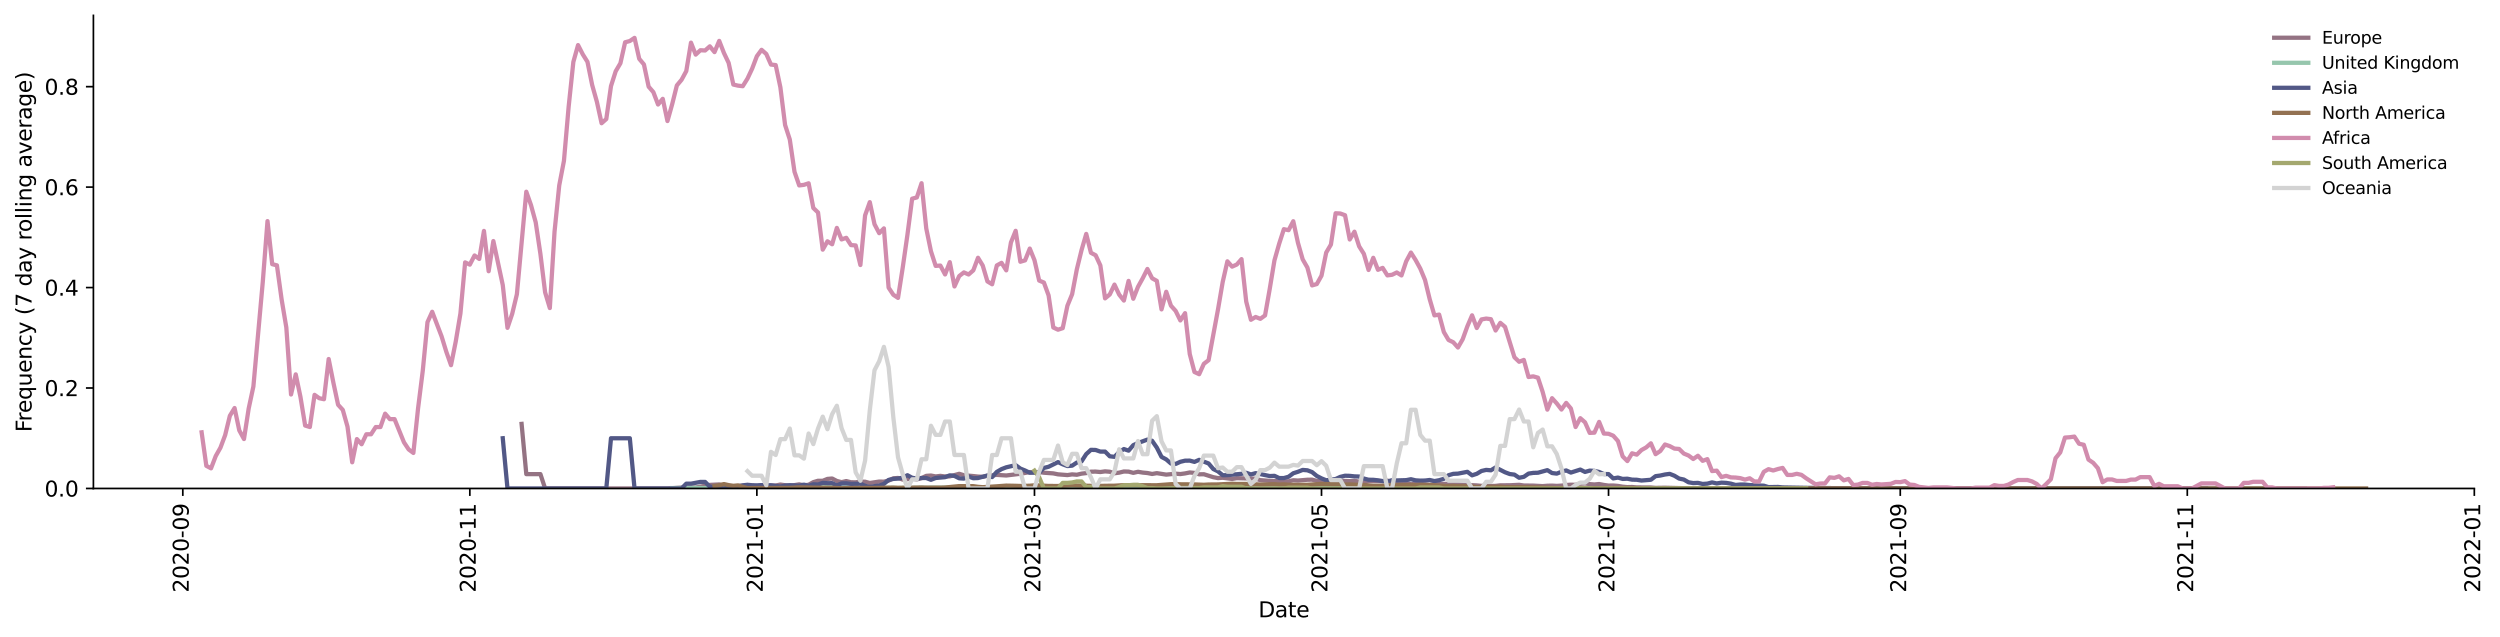 <?xml version="1.0" encoding="utf-8" standalone="no"?>
<!DOCTYPE svg PUBLIC "-//W3C//DTD SVG 1.1//EN"
  "http://www.w3.org/Graphics/SVG/1.1/DTD/svg11.dtd">
<svg height="298.621pt" version="1.1" viewBox="0 0 1171.82 298.621" width="1171.82pt" xmlns="http://www.w3.org/2000/svg" xmlns:xlink="http://www.w3.org/1999/xlink">
 <defs>
  <style type="text/css">*{stroke-linecap:butt;stroke-linejoin:round;}</style>
 </defs>
 <g id="figure_1">
  <g id="patch_1">
   <path d="M 0 298.621 
L 1171.82 298.621 
L 1171.82 0 
L 0 0 
z
" style="fill:#ffffff;"/>
  </g>
  <g id="axes_1">
   <g id="patch_2">
    <path d="M 43.781 228.96 
L 1159.781 228.96 
L 1159.781 7.2 
L 43.781 7.2 
z
" style="fill:#ffffff;"/>
   </g>
   <g id="matplotlib.axis_1">
    <g id="xtick_1">
     <g id="line2d_1">
      <defs>
       <path d="M 0 0 
L 0 3.5 
" id="mee9e01f42a" style="stroke:#000000;stroke-width:0.8;"/>
      </defs>
      <g>
       <use style="stroke:#000000;stroke-width:0.8;" x="85.686" xlink:href="#mee9e01f42a" y="228.96"/>
      </g>
     </g>
     <g id="text_1">
      <!-- 2020-09 -->
      <g transform="translate(88.446 277.743)rotate(-90)scale(0.1 -0.1)">
       <defs>
        <path d="M 1228 531 
L 3431 531 
L 3431 0 
L 469 0 
L 469 531 
Q 828 903 1448 1529 
Q 2069 2156 2228 2338 
Q 2531 2678 2651 2914 
Q 2772 3150 2772 3378 
Q 2772 3750 2511 3984 
Q 2250 4219 1831 4219 
Q 1534 4219 1204 4116 
Q 875 4013 500 3803 
L 500 4441 
Q 881 4594 1212 4672 
Q 1544 4750 1819 4750 
Q 2544 4750 2975 4387 
Q 3406 4025 3406 3419 
Q 3406 3131 3298 2873 
Q 3191 2616 2906 2266 
Q 2828 2175 2409 1742 
Q 1991 1309 1228 531 
z
" id="DejaVuSans-32" transform="scale(0.016)"/>
        <path d="M 2034 4250 
Q 1547 4250 1301 3770 
Q 1056 3291 1056 2328 
Q 1056 1369 1301 889 
Q 1547 409 2034 409 
Q 2525 409 2770 889 
Q 3016 1369 3016 2328 
Q 3016 3291 2770 3770 
Q 2525 4250 2034 4250 
z
M 2034 4750 
Q 2819 4750 3233 4129 
Q 3647 3509 3647 2328 
Q 3647 1150 3233 529 
Q 2819 -91 2034 -91 
Q 1250 -91 836 529 
Q 422 1150 422 2328 
Q 422 3509 836 4129 
Q 1250 4750 2034 4750 
z
" id="DejaVuSans-30" transform="scale(0.016)"/>
        <path d="M 313 2009 
L 1997 2009 
L 1997 1497 
L 313 1497 
L 313 2009 
z
" id="DejaVuSans-2d" transform="scale(0.016)"/>
        <path d="M 703 97 
L 703 672 
Q 941 559 1184 500 
Q 1428 441 1663 441 
Q 2288 441 2617 861 
Q 2947 1281 2994 2138 
Q 2813 1869 2534 1725 
Q 2256 1581 1919 1581 
Q 1219 1581 811 2004 
Q 403 2428 403 3163 
Q 403 3881 828 4315 
Q 1253 4750 1959 4750 
Q 2769 4750 3195 4129 
Q 3622 3509 3622 2328 
Q 3622 1225 3098 567 
Q 2575 -91 1691 -91 
Q 1453 -91 1209 -44 
Q 966 3 703 97 
z
M 1959 2075 
Q 2384 2075 2632 2365 
Q 2881 2656 2881 3163 
Q 2881 3666 2632 3958 
Q 2384 4250 1959 4250 
Q 1534 4250 1286 3958 
Q 1038 3666 1038 3163 
Q 1038 2656 1286 2365 
Q 1534 2075 1959 2075 
z
" id="DejaVuSans-39" transform="scale(0.016)"/>
       </defs>
       <use xlink:href="#DejaVuSans-32"/>
       <use x="63.623" xlink:href="#DejaVuSans-30"/>
       <use x="127.246" xlink:href="#DejaVuSans-32"/>
       <use x="190.869" xlink:href="#DejaVuSans-30"/>
       <use x="254.492" xlink:href="#DejaVuSans-2d"/>
       <use x="290.576" xlink:href="#DejaVuSans-30"/>
       <use x="354.199" xlink:href="#DejaVuSans-39"/>
      </g>
     </g>
    </g>
    <g id="xtick_2">
     <g id="line2d_2">
      <g>
       <use style="stroke:#000000;stroke-width:0.8;" x="220.224" xlink:href="#mee9e01f42a" y="228.96"/>
      </g>
     </g>
     <g id="text_2">
      <!-- 2020-11 -->
      <g transform="translate(222.983 277.743)rotate(-90)scale(0.1 -0.1)">
       <defs>
        <path d="M 794 531 
L 1825 531 
L 1825 4091 
L 703 3866 
L 703 4441 
L 1819 4666 
L 2450 4666 
L 2450 531 
L 3481 531 
L 3481 0 
L 794 0 
L 794 531 
z
" id="DejaVuSans-31" transform="scale(0.016)"/>
       </defs>
       <use xlink:href="#DejaVuSans-32"/>
       <use x="63.623" xlink:href="#DejaVuSans-30"/>
       <use x="127.246" xlink:href="#DejaVuSans-32"/>
       <use x="190.869" xlink:href="#DejaVuSans-30"/>
       <use x="254.492" xlink:href="#DejaVuSans-2d"/>
       <use x="290.576" xlink:href="#DejaVuSans-31"/>
       <use x="354.199" xlink:href="#DejaVuSans-31"/>
      </g>
     </g>
    </g>
    <g id="xtick_3">
     <g id="line2d_3">
      <g>
       <use style="stroke:#000000;stroke-width:0.8;" x="354.761" xlink:href="#mee9e01f42a" y="228.96"/>
      </g>
     </g>
     <g id="text_3">
      <!-- 2021-01 -->
      <g transform="translate(357.521 277.743)rotate(-90)scale(0.1 -0.1)">
       <use xlink:href="#DejaVuSans-32"/>
       <use x="63.623" xlink:href="#DejaVuSans-30"/>
       <use x="127.246" xlink:href="#DejaVuSans-32"/>
       <use x="190.869" xlink:href="#DejaVuSans-31"/>
       <use x="254.492" xlink:href="#DejaVuSans-2d"/>
       <use x="290.576" xlink:href="#DejaVuSans-30"/>
       <use x="354.199" xlink:href="#DejaVuSans-31"/>
      </g>
     </g>
    </g>
    <g id="xtick_4">
     <g id="line2d_4">
      <g>
       <use style="stroke:#000000;stroke-width:0.8;" x="484.888" xlink:href="#mee9e01f42a" y="228.96"/>
      </g>
     </g>
     <g id="text_4">
      <!-- 2021-03 -->
      <g transform="translate(487.647 277.743)rotate(-90)scale(0.1 -0.1)">
       <defs>
        <path d="M 2597 2516 
Q 3050 2419 3304 2112 
Q 3559 1806 3559 1356 
Q 3559 666 3084 287 
Q 2609 -91 1734 -91 
Q 1441 -91 1130 -33 
Q 819 25 488 141 
L 488 750 
Q 750 597 1062 519 
Q 1375 441 1716 441 
Q 2309 441 2620 675 
Q 2931 909 2931 1356 
Q 2931 1769 2642 2001 
Q 2353 2234 1838 2234 
L 1294 2234 
L 1294 2753 
L 1863 2753 
Q 2328 2753 2575 2939 
Q 2822 3125 2822 3475 
Q 2822 3834 2567 4026 
Q 2313 4219 1838 4219 
Q 1578 4219 1281 4162 
Q 984 4106 628 3988 
L 628 4550 
Q 988 4650 1302 4700 
Q 1616 4750 1894 4750 
Q 2613 4750 3031 4423 
Q 3450 4097 3450 3541 
Q 3450 3153 3228 2886 
Q 3006 2619 2597 2516 
z
" id="DejaVuSans-33" transform="scale(0.016)"/>
       </defs>
       <use xlink:href="#DejaVuSans-32"/>
       <use x="63.623" xlink:href="#DejaVuSans-30"/>
       <use x="127.246" xlink:href="#DejaVuSans-32"/>
       <use x="190.869" xlink:href="#DejaVuSans-31"/>
       <use x="254.492" xlink:href="#DejaVuSans-2d"/>
       <use x="290.576" xlink:href="#DejaVuSans-30"/>
       <use x="354.199" xlink:href="#DejaVuSans-33"/>
      </g>
     </g>
    </g>
    <g id="xtick_5">
     <g id="line2d_5">
      <g>
       <use style="stroke:#000000;stroke-width:0.8;" x="619.426" xlink:href="#mee9e01f42a" y="228.96"/>
      </g>
     </g>
     <g id="text_5">
      <!-- 2021-05 -->
      <g transform="translate(622.185 277.743)rotate(-90)scale(0.1 -0.1)">
       <defs>
        <path d="M 691 4666 
L 3169 4666 
L 3169 4134 
L 1269 4134 
L 1269 2991 
Q 1406 3038 1543 3061 
Q 1681 3084 1819 3084 
Q 2600 3084 3056 2656 
Q 3513 2228 3513 1497 
Q 3513 744 3044 326 
Q 2575 -91 1722 -91 
Q 1428 -91 1123 -41 
Q 819 9 494 109 
L 494 744 
Q 775 591 1075 516 
Q 1375 441 1709 441 
Q 2250 441 2565 725 
Q 2881 1009 2881 1497 
Q 2881 1984 2565 2268 
Q 2250 2553 1709 2553 
Q 1456 2553 1204 2497 
Q 953 2441 691 2322 
L 691 4666 
z
" id="DejaVuSans-35" transform="scale(0.016)"/>
       </defs>
       <use xlink:href="#DejaVuSans-32"/>
       <use x="63.623" xlink:href="#DejaVuSans-30"/>
       <use x="127.246" xlink:href="#DejaVuSans-32"/>
       <use x="190.869" xlink:href="#DejaVuSans-31"/>
       <use x="254.492" xlink:href="#DejaVuSans-2d"/>
       <use x="290.576" xlink:href="#DejaVuSans-30"/>
       <use x="354.199" xlink:href="#DejaVuSans-35"/>
      </g>
     </g>
    </g>
    <g id="xtick_6">
     <g id="line2d_6">
      <g>
       <use style="stroke:#000000;stroke-width:0.8;" x="753.963" xlink:href="#mee9e01f42a" y="228.96"/>
      </g>
     </g>
     <g id="text_6">
      <!-- 2021-07 -->
      <g transform="translate(756.722 277.743)rotate(-90)scale(0.1 -0.1)">
       <defs>
        <path d="M 525 4666 
L 3525 4666 
L 3525 4397 
L 1831 0 
L 1172 0 
L 2766 4134 
L 525 4134 
L 525 4666 
z
" id="DejaVuSans-37" transform="scale(0.016)"/>
       </defs>
       <use xlink:href="#DejaVuSans-32"/>
       <use x="63.623" xlink:href="#DejaVuSans-30"/>
       <use x="127.246" xlink:href="#DejaVuSans-32"/>
       <use x="190.869" xlink:href="#DejaVuSans-31"/>
       <use x="254.492" xlink:href="#DejaVuSans-2d"/>
       <use x="290.576" xlink:href="#DejaVuSans-30"/>
       <use x="354.199" xlink:href="#DejaVuSans-37"/>
      </g>
     </g>
    </g>
    <g id="xtick_7">
     <g id="line2d_7">
      <g>
       <use style="stroke:#000000;stroke-width:0.8;" x="890.706" xlink:href="#mee9e01f42a" y="228.96"/>
      </g>
     </g>
     <g id="text_7">
      <!-- 2021-09 -->
      <g transform="translate(893.466 277.743)rotate(-90)scale(0.1 -0.1)">
       <use xlink:href="#DejaVuSans-32"/>
       <use x="63.623" xlink:href="#DejaVuSans-30"/>
       <use x="127.246" xlink:href="#DejaVuSans-32"/>
       <use x="190.869" xlink:href="#DejaVuSans-31"/>
       <use x="254.492" xlink:href="#DejaVuSans-2d"/>
       <use x="290.576" xlink:href="#DejaVuSans-30"/>
       <use x="354.199" xlink:href="#DejaVuSans-39"/>
      </g>
     </g>
    </g>
    <g id="xtick_8">
     <g id="line2d_8">
      <g>
       <use style="stroke:#000000;stroke-width:0.8;" x="1025.244" xlink:href="#mee9e01f42a" y="228.96"/>
      </g>
     </g>
     <g id="text_8">
      <!-- 2021-11 -->
      <g transform="translate(1028.003 277.743)rotate(-90)scale(0.1 -0.1)">
       <use xlink:href="#DejaVuSans-32"/>
       <use x="63.623" xlink:href="#DejaVuSans-30"/>
       <use x="127.246" xlink:href="#DejaVuSans-32"/>
       <use x="190.869" xlink:href="#DejaVuSans-31"/>
       <use x="254.492" xlink:href="#DejaVuSans-2d"/>
       <use x="290.576" xlink:href="#DejaVuSans-31"/>
       <use x="354.199" xlink:href="#DejaVuSans-31"/>
      </g>
     </g>
    </g>
    <g id="xtick_9">
     <g id="line2d_9">
      <g>
       <use style="stroke:#000000;stroke-width:0.8;" x="1159.781" xlink:href="#mee9e01f42a" y="228.96"/>
      </g>
     </g>
     <g id="text_9">
      <!-- 2022-01 -->
      <g transform="translate(1162.541 277.743)rotate(-90)scale(0.1 -0.1)">
       <use xlink:href="#DejaVuSans-32"/>
       <use x="63.623" xlink:href="#DejaVuSans-30"/>
       <use x="127.246" xlink:href="#DejaVuSans-32"/>
       <use x="190.869" xlink:href="#DejaVuSans-32"/>
       <use x="254.492" xlink:href="#DejaVuSans-2d"/>
       <use x="290.576" xlink:href="#DejaVuSans-30"/>
       <use x="354.199" xlink:href="#DejaVuSans-31"/>
      </g>
     </g>
    </g>
    <g id="text_10">
     <!-- Date -->
     <g transform="translate(589.83 289.341)scale(0.1 -0.1)">
      <defs>
       <path d="M 1259 4147 
L 1259 519 
L 2022 519 
Q 2988 519 3436 956 
Q 3884 1394 3884 2338 
Q 3884 3275 3436 3711 
Q 2988 4147 2022 4147 
L 1259 4147 
z
M 628 4666 
L 1925 4666 
Q 3281 4666 3915 4102 
Q 4550 3538 4550 2338 
Q 4550 1131 3912 565 
Q 3275 0 1925 0 
L 628 0 
L 628 4666 
z
" id="DejaVuSans-44" transform="scale(0.016)"/>
       <path d="M 2194 1759 
Q 1497 1759 1228 1600 
Q 959 1441 959 1056 
Q 959 750 1161 570 
Q 1363 391 1709 391 
Q 2188 391 2477 730 
Q 2766 1069 2766 1631 
L 2766 1759 
L 2194 1759 
z
M 3341 1997 
L 3341 0 
L 2766 0 
L 2766 531 
Q 2569 213 2275 61 
Q 1981 -91 1556 -91 
Q 1019 -91 701 211 
Q 384 513 384 1019 
Q 384 1609 779 1909 
Q 1175 2209 1959 2209 
L 2766 2209 
L 2766 2266 
Q 2766 2663 2505 2880 
Q 2244 3097 1772 3097 
Q 1472 3097 1187 3025 
Q 903 2953 641 2809 
L 641 3341 
Q 956 3463 1253 3523 
Q 1550 3584 1831 3584 
Q 2591 3584 2966 3190 
Q 3341 2797 3341 1997 
z
" id="DejaVuSans-61" transform="scale(0.016)"/>
       <path d="M 1172 4494 
L 1172 3500 
L 2356 3500 
L 2356 3053 
L 1172 3053 
L 1172 1153 
Q 1172 725 1289 603 
Q 1406 481 1766 481 
L 2356 481 
L 2356 0 
L 1766 0 
Q 1100 0 847 248 
Q 594 497 594 1153 
L 594 3053 
L 172 3053 
L 172 3500 
L 594 3500 
L 594 4494 
L 1172 4494 
z
" id="DejaVuSans-74" transform="scale(0.016)"/>
       <path d="M 3597 1894 
L 3597 1613 
L 953 1613 
Q 991 1019 1311 708 
Q 1631 397 2203 397 
Q 2534 397 2845 478 
Q 3156 559 3463 722 
L 3463 178 
Q 3153 47 2828 -22 
Q 2503 -91 2169 -91 
Q 1331 -91 842 396 
Q 353 884 353 1716 
Q 353 2575 817 3079 
Q 1281 3584 2069 3584 
Q 2775 3584 3186 3129 
Q 3597 2675 3597 1894 
z
M 3022 2063 
Q 3016 2534 2758 2815 
Q 2500 3097 2075 3097 
Q 1594 3097 1305 2825 
Q 1016 2553 972 2059 
L 3022 2063 
z
" id="DejaVuSans-65" transform="scale(0.016)"/>
      </defs>
      <use xlink:href="#DejaVuSans-44"/>
      <use x="77.002" xlink:href="#DejaVuSans-61"/>
      <use x="138.281" xlink:href="#DejaVuSans-74"/>
      <use x="177.49" xlink:href="#DejaVuSans-65"/>
     </g>
    </g>
   </g>
   <g id="matplotlib.axis_2">
    <g id="ytick_1">
     <g id="line2d_10">
      <defs>
       <path d="M 0 0 
L -3.5 0 
" id="m84e4826a02" style="stroke:#000000;stroke-width:0.8;"/>
      </defs>
      <g>
       <use style="stroke:#000000;stroke-width:0.8;" x="43.781" xlink:href="#m84e4826a02" y="228.96"/>
      </g>
     </g>
     <g id="text_11">
      <!-- 0.0 -->
      <g transform="translate(20.878 232.759)scale(0.1 -0.1)">
       <defs>
        <path d="M 684 794 
L 1344 794 
L 1344 0 
L 684 0 
L 684 794 
z
" id="DejaVuSans-2e" transform="scale(0.016)"/>
       </defs>
       <use xlink:href="#DejaVuSans-30"/>
       <use x="63.623" xlink:href="#DejaVuSans-2e"/>
       <use x="95.41" xlink:href="#DejaVuSans-30"/>
      </g>
     </g>
    </g>
    <g id="ytick_2">
     <g id="line2d_11">
      <g>
       <use style="stroke:#000000;stroke-width:0.8;" x="43.781" xlink:href="#m84e4826a02" y="181.874"/>
      </g>
     </g>
     <g id="text_12">
      <!-- 0.2 -->
      <g transform="translate(20.878 185.673)scale(0.1 -0.1)">
       <use xlink:href="#DejaVuSans-30"/>
       <use x="63.623" xlink:href="#DejaVuSans-2e"/>
       <use x="95.41" xlink:href="#DejaVuSans-32"/>
      </g>
     </g>
    </g>
    <g id="ytick_3">
     <g id="line2d_12">
      <g>
       <use style="stroke:#000000;stroke-width:0.8;" x="43.781" xlink:href="#m84e4826a02" y="134.788"/>
      </g>
     </g>
     <g id="text_13">
      <!-- 0.4 -->
      <g transform="translate(20.878 138.587)scale(0.1 -0.1)">
       <defs>
        <path d="M 2419 4116 
L 825 1625 
L 2419 1625 
L 2419 4116 
z
M 2253 4666 
L 3047 4666 
L 3047 1625 
L 3713 1625 
L 3713 1100 
L 3047 1100 
L 3047 0 
L 2419 0 
L 2419 1100 
L 313 1100 
L 313 1709 
L 2253 4666 
z
" id="DejaVuSans-34" transform="scale(0.016)"/>
       </defs>
       <use xlink:href="#DejaVuSans-30"/>
       <use x="63.623" xlink:href="#DejaVuSans-2e"/>
       <use x="95.41" xlink:href="#DejaVuSans-34"/>
      </g>
     </g>
    </g>
    <g id="ytick_4">
     <g id="line2d_13">
      <g>
       <use style="stroke:#000000;stroke-width:0.8;" x="43.781" xlink:href="#m84e4826a02" y="87.702"/>
      </g>
     </g>
     <g id="text_14">
      <!-- 0.6 -->
      <g transform="translate(20.878 91.501)scale(0.1 -0.1)">
       <defs>
        <path d="M 2113 2584 
Q 1688 2584 1439 2293 
Q 1191 2003 1191 1497 
Q 1191 994 1439 701 
Q 1688 409 2113 409 
Q 2538 409 2786 701 
Q 3034 994 3034 1497 
Q 3034 2003 2786 2293 
Q 2538 2584 2113 2584 
z
M 3366 4563 
L 3366 3988 
Q 3128 4100 2886 4159 
Q 2644 4219 2406 4219 
Q 1781 4219 1451 3797 
Q 1122 3375 1075 2522 
Q 1259 2794 1537 2939 
Q 1816 3084 2150 3084 
Q 2853 3084 3261 2657 
Q 3669 2231 3669 1497 
Q 3669 778 3244 343 
Q 2819 -91 2113 -91 
Q 1303 -91 875 529 
Q 447 1150 447 2328 
Q 447 3434 972 4092 
Q 1497 4750 2381 4750 
Q 2619 4750 2861 4703 
Q 3103 4656 3366 4563 
z
" id="DejaVuSans-36" transform="scale(0.016)"/>
       </defs>
       <use xlink:href="#DejaVuSans-30"/>
       <use x="63.623" xlink:href="#DejaVuSans-2e"/>
       <use x="95.41" xlink:href="#DejaVuSans-36"/>
      </g>
     </g>
    </g>
    <g id="ytick_5">
     <g id="line2d_14">
      <g>
       <use style="stroke:#000000;stroke-width:0.8;" x="43.781" xlink:href="#m84e4826a02" y="40.616"/>
      </g>
     </g>
     <g id="text_15">
      <!-- 0.8 -->
      <g transform="translate(20.878 44.415)scale(0.1 -0.1)">
       <defs>
        <path d="M 2034 2216 
Q 1584 2216 1326 1975 
Q 1069 1734 1069 1313 
Q 1069 891 1326 650 
Q 1584 409 2034 409 
Q 2484 409 2743 651 
Q 3003 894 3003 1313 
Q 3003 1734 2745 1975 
Q 2488 2216 2034 2216 
z
M 1403 2484 
Q 997 2584 770 2862 
Q 544 3141 544 3541 
Q 544 4100 942 4425 
Q 1341 4750 2034 4750 
Q 2731 4750 3128 4425 
Q 3525 4100 3525 3541 
Q 3525 3141 3298 2862 
Q 3072 2584 2669 2484 
Q 3125 2378 3379 2068 
Q 3634 1759 3634 1313 
Q 3634 634 3220 271 
Q 2806 -91 2034 -91 
Q 1263 -91 848 271 
Q 434 634 434 1313 
Q 434 1759 690 2068 
Q 947 2378 1403 2484 
z
M 1172 3481 
Q 1172 3119 1398 2916 
Q 1625 2713 2034 2713 
Q 2441 2713 2670 2916 
Q 2900 3119 2900 3481 
Q 2900 3844 2670 4047 
Q 2441 4250 2034 4250 
Q 1625 4250 1398 4047 
Q 1172 3844 1172 3481 
z
" id="DejaVuSans-38" transform="scale(0.016)"/>
       </defs>
       <use xlink:href="#DejaVuSans-30"/>
       <use x="63.623" xlink:href="#DejaVuSans-2e"/>
       <use x="95.41" xlink:href="#DejaVuSans-38"/>
      </g>
     </g>
    </g>
    <g id="text_16">
     <!-- Frequency (7 day rolling average) -->
     <g transform="translate(14.798 202.529)rotate(-90)scale(0.1 -0.1)">
      <defs>
       <path d="M 628 4666 
L 3309 4666 
L 3309 4134 
L 1259 4134 
L 1259 2759 
L 3109 2759 
L 3109 2228 
L 1259 2228 
L 1259 0 
L 628 0 
L 628 4666 
z
" id="DejaVuSans-46" transform="scale(0.016)"/>
       <path d="M 2631 2963 
Q 2534 3019 2420 3045 
Q 2306 3072 2169 3072 
Q 1681 3072 1420 2755 
Q 1159 2438 1159 1844 
L 1159 0 
L 581 0 
L 581 3500 
L 1159 3500 
L 1159 2956 
Q 1341 3275 1631 3429 
Q 1922 3584 2338 3584 
Q 2397 3584 2469 3576 
Q 2541 3569 2628 3553 
L 2631 2963 
z
" id="DejaVuSans-72" transform="scale(0.016)"/>
       <path d="M 947 1747 
Q 947 1113 1208 752 
Q 1469 391 1925 391 
Q 2381 391 2643 752 
Q 2906 1113 2906 1747 
Q 2906 2381 2643 2742 
Q 2381 3103 1925 3103 
Q 1469 3103 1208 2742 
Q 947 2381 947 1747 
z
M 2906 525 
Q 2725 213 2448 61 
Q 2172 -91 1784 -91 
Q 1150 -91 751 415 
Q 353 922 353 1747 
Q 353 2572 751 3078 
Q 1150 3584 1784 3584 
Q 2172 3584 2448 3432 
Q 2725 3281 2906 2969 
L 2906 3500 
L 3481 3500 
L 3481 -1331 
L 2906 -1331 
L 2906 525 
z
" id="DejaVuSans-71" transform="scale(0.016)"/>
       <path d="M 544 1381 
L 544 3500 
L 1119 3500 
L 1119 1403 
Q 1119 906 1312 657 
Q 1506 409 1894 409 
Q 2359 409 2629 706 
Q 2900 1003 2900 1516 
L 2900 3500 
L 3475 3500 
L 3475 0 
L 2900 0 
L 2900 538 
Q 2691 219 2414 64 
Q 2138 -91 1772 -91 
Q 1169 -91 856 284 
Q 544 659 544 1381 
z
M 1991 3584 
L 1991 3584 
z
" id="DejaVuSans-75" transform="scale(0.016)"/>
       <path d="M 3513 2113 
L 3513 0 
L 2938 0 
L 2938 2094 
Q 2938 2591 2744 2837 
Q 2550 3084 2163 3084 
Q 1697 3084 1428 2787 
Q 1159 2491 1159 1978 
L 1159 0 
L 581 0 
L 581 3500 
L 1159 3500 
L 1159 2956 
Q 1366 3272 1645 3428 
Q 1925 3584 2291 3584 
Q 2894 3584 3203 3211 
Q 3513 2838 3513 2113 
z
" id="DejaVuSans-6e" transform="scale(0.016)"/>
       <path d="M 3122 3366 
L 3122 2828 
Q 2878 2963 2633 3030 
Q 2388 3097 2138 3097 
Q 1578 3097 1268 2742 
Q 959 2388 959 1747 
Q 959 1106 1268 751 
Q 1578 397 2138 397 
Q 2388 397 2633 464 
Q 2878 531 3122 666 
L 3122 134 
Q 2881 22 2623 -34 
Q 2366 -91 2075 -91 
Q 1284 -91 818 406 
Q 353 903 353 1747 
Q 353 2603 823 3093 
Q 1294 3584 2113 3584 
Q 2378 3584 2631 3529 
Q 2884 3475 3122 3366 
z
" id="DejaVuSans-63" transform="scale(0.016)"/>
       <path d="M 2059 -325 
Q 1816 -950 1584 -1140 
Q 1353 -1331 966 -1331 
L 506 -1331 
L 506 -850 
L 844 -850 
Q 1081 -850 1212 -737 
Q 1344 -625 1503 -206 
L 1606 56 
L 191 3500 
L 800 3500 
L 1894 763 
L 2988 3500 
L 3597 3500 
L 2059 -325 
z
" id="DejaVuSans-79" transform="scale(0.016)"/>
       <path id="DejaVuSans-20" transform="scale(0.016)"/>
       <path d="M 1984 4856 
Q 1566 4138 1362 3434 
Q 1159 2731 1159 2009 
Q 1159 1288 1364 580 
Q 1569 -128 1984 -844 
L 1484 -844 
Q 1016 -109 783 600 
Q 550 1309 550 2009 
Q 550 2706 781 3412 
Q 1013 4119 1484 4856 
L 1984 4856 
z
" id="DejaVuSans-28" transform="scale(0.016)"/>
       <path d="M 2906 2969 
L 2906 4863 
L 3481 4863 
L 3481 0 
L 2906 0 
L 2906 525 
Q 2725 213 2448 61 
Q 2172 -91 1784 -91 
Q 1150 -91 751 415 
Q 353 922 353 1747 
Q 353 2572 751 3078 
Q 1150 3584 1784 3584 
Q 2172 3584 2448 3432 
Q 2725 3281 2906 2969 
z
M 947 1747 
Q 947 1113 1208 752 
Q 1469 391 1925 391 
Q 2381 391 2643 752 
Q 2906 1113 2906 1747 
Q 2906 2381 2643 2742 
Q 2381 3103 1925 3103 
Q 1469 3103 1208 2742 
Q 947 2381 947 1747 
z
" id="DejaVuSans-64" transform="scale(0.016)"/>
       <path d="M 1959 3097 
Q 1497 3097 1228 2736 
Q 959 2375 959 1747 
Q 959 1119 1226 758 
Q 1494 397 1959 397 
Q 2419 397 2687 759 
Q 2956 1122 2956 1747 
Q 2956 2369 2687 2733 
Q 2419 3097 1959 3097 
z
M 1959 3584 
Q 2709 3584 3137 3096 
Q 3566 2609 3566 1747 
Q 3566 888 3137 398 
Q 2709 -91 1959 -91 
Q 1206 -91 779 398 
Q 353 888 353 1747 
Q 353 2609 779 3096 
Q 1206 3584 1959 3584 
z
" id="DejaVuSans-6f" transform="scale(0.016)"/>
       <path d="M 603 4863 
L 1178 4863 
L 1178 0 
L 603 0 
L 603 4863 
z
" id="DejaVuSans-6c" transform="scale(0.016)"/>
       <path d="M 603 3500 
L 1178 3500 
L 1178 0 
L 603 0 
L 603 3500 
z
M 603 4863 
L 1178 4863 
L 1178 4134 
L 603 4134 
L 603 4863 
z
" id="DejaVuSans-69" transform="scale(0.016)"/>
       <path d="M 2906 1791 
Q 2906 2416 2648 2759 
Q 2391 3103 1925 3103 
Q 1463 3103 1205 2759 
Q 947 2416 947 1791 
Q 947 1169 1205 825 
Q 1463 481 1925 481 
Q 2391 481 2648 825 
Q 2906 1169 2906 1791 
z
M 3481 434 
Q 3481 -459 3084 -895 
Q 2688 -1331 1869 -1331 
Q 1566 -1331 1297 -1286 
Q 1028 -1241 775 -1147 
L 775 -588 
Q 1028 -725 1275 -790 
Q 1522 -856 1778 -856 
Q 2344 -856 2625 -561 
Q 2906 -266 2906 331 
L 2906 616 
Q 2728 306 2450 153 
Q 2172 0 1784 0 
Q 1141 0 747 490 
Q 353 981 353 1791 
Q 353 2603 747 3093 
Q 1141 3584 1784 3584 
Q 2172 3584 2450 3431 
Q 2728 3278 2906 2969 
L 2906 3500 
L 3481 3500 
L 3481 434 
z
" id="DejaVuSans-67" transform="scale(0.016)"/>
       <path d="M 191 3500 
L 800 3500 
L 1894 563 
L 2988 3500 
L 3597 3500 
L 2284 0 
L 1503 0 
L 191 3500 
z
" id="DejaVuSans-76" transform="scale(0.016)"/>
       <path d="M 513 4856 
L 1013 4856 
Q 1481 4119 1714 3412 
Q 1947 2706 1947 2009 
Q 1947 1309 1714 600 
Q 1481 -109 1013 -844 
L 513 -844 
Q 928 -128 1133 580 
Q 1338 1288 1338 2009 
Q 1338 2731 1133 3434 
Q 928 4138 513 4856 
z
" id="DejaVuSans-29" transform="scale(0.016)"/>
      </defs>
      <use xlink:href="#DejaVuSans-46"/>
      <use x="50.27" xlink:href="#DejaVuSans-72"/>
      <use x="89.133" xlink:href="#DejaVuSans-65"/>
      <use x="150.656" xlink:href="#DejaVuSans-71"/>
      <use x="214.133" xlink:href="#DejaVuSans-75"/>
      <use x="277.512" xlink:href="#DejaVuSans-65"/>
      <use x="339.035" xlink:href="#DejaVuSans-6e"/>
      <use x="402.414" xlink:href="#DejaVuSans-63"/>
      <use x="457.395" xlink:href="#DejaVuSans-79"/>
      <use x="516.574" xlink:href="#DejaVuSans-20"/>
      <use x="548.361" xlink:href="#DejaVuSans-28"/>
      <use x="587.375" xlink:href="#DejaVuSans-37"/>
      <use x="650.998" xlink:href="#DejaVuSans-20"/>
      <use x="682.785" xlink:href="#DejaVuSans-64"/>
      <use x="746.262" xlink:href="#DejaVuSans-61"/>
      <use x="807.541" xlink:href="#DejaVuSans-79"/>
      <use x="866.721" xlink:href="#DejaVuSans-20"/>
      <use x="898.508" xlink:href="#DejaVuSans-72"/>
      <use x="937.371" xlink:href="#DejaVuSans-6f"/>
      <use x="998.553" xlink:href="#DejaVuSans-6c"/>
      <use x="1026.336" xlink:href="#DejaVuSans-6c"/>
      <use x="1054.119" xlink:href="#DejaVuSans-69"/>
      <use x="1081.902" xlink:href="#DejaVuSans-6e"/>
      <use x="1145.281" xlink:href="#DejaVuSans-67"/>
      <use x="1208.758" xlink:href="#DejaVuSans-20"/>
      <use x="1240.545" xlink:href="#DejaVuSans-61"/>
      <use x="1301.824" xlink:href="#DejaVuSans-76"/>
      <use x="1361.004" xlink:href="#DejaVuSans-65"/>
      <use x="1422.527" xlink:href="#DejaVuSans-72"/>
      <use x="1463.641" xlink:href="#DejaVuSans-61"/>
      <use x="1524.92" xlink:href="#DejaVuSans-67"/>
      <use x="1588.396" xlink:href="#DejaVuSans-65"/>
      <use x="1649.92" xlink:href="#DejaVuSans-29"/>
     </g>
    </g>
   </g>
   <g id="line2d_15">
    <path clip-path="url(#p4a6ba4a101)" d="M 244.485 198.69 
L 246.69 222.233 
L 253.307 222.233 
L 255.512 228.96 
L 312.856 228.96 
L 319.473 228.549 
L 326.09 228.521 
L 332.706 227.287 
L 337.117 227.073 
L 339.323 227.736 
L 343.734 228.101 
L 348.145 227.706 
L 350.35 227.574 
L 354.761 227.886 
L 356.967 227.665 
L 363.584 227.57 
L 365.789 227.129 
L 370.2 227.738 
L 374.611 227.032 
L 376.817 227.501 
L 379.022 227.209 
L 381.228 226.004 
L 383.433 225.349 
L 385.639 225.364 
L 387.844 224.482 
L 390.05 224.295 
L 392.256 225.445 
L 394.461 226.009 
L 396.667 225.497 
L 398.872 226.056 
L 401.078 226.079 
L 403.283 225.761 
L 405.489 225.801 
L 407.694 226.393 
L 412.105 225.727 
L 414.311 225.777 
L 416.516 225.27 
L 418.722 224.203 
L 420.927 224.033 
L 423.133 224.788 
L 427.544 224.386 
L 429.75 224.698 
L 431.955 224.123 
L 434.161 223.049 
L 436.366 222.904 
L 438.572 223.321 
L 440.777 223.057 
L 442.983 223.339 
L 445.188 223.289 
L 449.599 222.085 
L 451.805 222.746 
L 456.216 223.145 
L 458.422 223.388 
L 460.627 223.492 
L 462.833 223.005 
L 467.244 222.591 
L 471.655 222.871 
L 478.271 222.069 
L 482.682 221.274 
L 484.888 221.461 
L 487.094 221.255 
L 489.299 221.575 
L 493.71 221.89 
L 495.916 222.336 
L 500.327 222.681 
L 502.532 222.359 
L 504.738 222.53 
L 506.943 222.008 
L 509.149 221.75 
L 511.354 221.083 
L 513.56 221.06 
L 515.765 221.253 
L 517.971 220.942 
L 520.177 221.121 
L 522.382 221.83 
L 524.588 221.543 
L 526.793 221.001 
L 528.999 221.066 
L 531.204 221.637 
L 533.41 221.143 
L 535.615 221.512 
L 537.821 221.721 
L 540.026 222.161 
L 542.232 221.78 
L 546.643 222.464 
L 551.054 222.036 
L 553.26 222.207 
L 555.465 221.902 
L 557.671 221.457 
L 559.876 221.663 
L 562.082 222.331 
L 564.287 222.283 
L 568.698 223.675 
L 570.904 224.095 
L 573.109 223.936 
L 577.52 224.492 
L 579.726 224.128 
L 588.548 224.378 
L 590.754 225.066 
L 595.165 225.411 
L 597.37 225.449 
L 599.576 225.626 
L 603.987 225.604 
L 606.192 225.123 
L 608.398 225.251 
L 612.809 224.866 
L 615.014 224.833 
L 617.22 225.401 
L 619.426 225.449 
L 623.837 225.897 
L 628.248 225.372 
L 632.659 225.524 
L 634.864 225.375 
L 639.275 226.166 
L 641.481 225.502 
L 645.892 225.475 
L 648.097 225.554 
L 650.303 225.27 
L 652.509 226.018 
L 654.714 226.393 
L 659.125 226.568 
L 661.331 226.957 
L 665.742 226.824 
L 670.153 227.296 
L 672.358 226.873 
L 676.769 226.834 
L 681.18 226.699 
L 685.592 227.219 
L 692.208 227.535 
L 694.414 227.744 
L 696.619 227.709 
L 698.825 227.813 
L 701.03 227.746 
L 703.236 227.485 
L 707.647 227.465 
L 712.058 227.248 
L 714.263 227.573 
L 718.675 227.623 
L 723.086 227.856 
L 725.291 227.679 
L 727.497 227.627 
L 729.702 227.75 
L 731.908 227.625 
L 734.113 227.34 
L 736.319 227.194 
L 738.524 227.257 
L 740.73 226.693 
L 742.935 226.585 
L 745.141 226.921 
L 747.346 227.088 
L 749.552 226.876 
L 751.758 227.307 
L 753.963 227.605 
L 756.169 227.576 
L 758.374 227.756 
L 760.58 228.129 
L 762.785 228.327 
L 764.991 228.274 
L 767.196 228.463 
L 773.813 228.497 
L 776.018 228.676 
L 780.429 228.611 
L 791.457 228.879 
L 798.074 228.825 
L 828.951 228.951 
L 839.979 228.941 
L 851.007 228.941 
L 1080.382 228.952 
L 1080.382 228.952 
" style="fill:none;stroke:#947383;stroke-linecap:square;stroke-width:2;"/>
   </g>
   <g id="line2d_16">
    <path clip-path="url(#p4a6ba4a101)" d="M 315.062 228.769 
L 326.09 228.668 
L 330.501 228.775 
L 348.145 228.232 
L 352.556 228.407 
L 354.761 228.062 
L 356.967 228.262 
L 359.173 228.318 
L 363.584 228.141 
L 365.789 228.519 
L 372.406 228.562 
L 374.611 228.68 
L 381.228 228.472 
L 387.844 228.357 
L 403.283 228.495 
L 414.311 228.677 
L 418.722 228.668 
L 420.927 228.733 
L 423.133 228.684 
L 425.339 228.755 
L 431.955 228.557 
L 434.161 228.651 
L 436.366 228.536 
L 442.983 228.539 
L 445.188 228.453 
L 458.422 228.695 
L 476.066 228.616 
L 480.477 228.5 
L 484.888 228.588 
L 487.094 228.555 
L 491.505 228.287 
L 498.121 228.289 
L 500.327 228.57 
L 502.532 228.687 
L 509.149 228.613 
L 515.765 228.27 
L 517.971 228.37 
L 528.999 228.147 
L 533.41 228.242 
L 535.615 228.122 
L 537.821 228.253 
L 544.437 228.26 
L 548.848 228.416 
L 553.26 228.4 
L 557.671 228.183 
L 559.876 228.028 
L 564.287 228.055 
L 566.493 227.678 
L 570.904 227.615 
L 573.109 227.318 
L 575.315 227.409 
L 577.52 227.9 
L 581.931 228.104 
L 584.137 228.427 
L 586.343 227.816 
L 590.754 227.481 
L 592.959 227.56 
L 595.165 227.385 
L 597.37 227.846 
L 601.781 228.201 
L 603.987 228.106 
L 606.192 228.245 
L 608.398 228.179 
L 610.603 227.722 
L 612.809 227.88 
L 617.22 227.754 
L 621.631 227.995 
L 623.837 227.862 
L 626.042 228.007 
L 630.453 227.858 
L 632.659 228.124 
L 634.864 227.874 
L 637.07 227.802 
L 641.481 227.974 
L 643.686 227.994 
L 645.892 228.416 
L 652.509 228.737 
L 659.125 228.898 
L 670.153 228.83 
L 674.564 228.731 
L 681.18 228.813 
L 683.386 228.913 
L 703.236 228.838 
L 716.469 228.858 
L 723.086 228.96 
L 1080.382 228.955 
L 1080.382 228.955 
" style="fill:none;stroke:#96c6ad;stroke-linecap:square;stroke-width:2;"/>
   </g>
   <g id="line2d_17">
    <path clip-path="url(#p4a6ba4a101)" d="M 235.663 205.417 
L 237.868 228.96 
L 284.184 228.96 
L 286.39 205.417 
L 295.212 205.417 
L 297.418 228.96 
L 319.473 228.96 
L 321.678 226.718 
L 323.884 226.718 
L 328.295 225.891 
L 330.501 225.891 
L 332.706 228.133 
L 334.912 228.133 
L 339.323 228.96 
L 341.528 228.416 
L 343.734 228.011 
L 345.939 227.898 
L 348.145 227.486 
L 350.35 227.236 
L 352.556 227.45 
L 354.761 227.504 
L 356.967 227.381 
L 359.173 227.491 
L 361.378 227.466 
L 365.789 228.062 
L 367.995 227.607 
L 370.2 227.421 
L 374.611 227.655 
L 376.817 227.169 
L 379.022 227.72 
L 381.228 226.987 
L 383.433 227.113 
L 385.639 226.339 
L 387.844 226.483 
L 390.05 226.467 
L 392.256 227.529 
L 394.461 226.574 
L 396.667 226.545 
L 398.872 226.803 
L 403.283 226.744 
L 405.489 227.699 
L 407.694 228.246 
L 409.9 227.861 
L 412.105 227.611 
L 414.311 226.81 
L 416.516 224.954 
L 418.722 224.483 
L 420.927 224.313 
L 423.133 223.875 
L 425.339 222.749 
L 427.544 223.949 
L 429.75 224.292 
L 431.955 224.036 
L 434.161 224.055 
L 436.366 224.9 
L 438.572 224.047 
L 442.983 223.657 
L 445.188 222.809 
L 447.394 223.081 
L 449.599 224.193 
L 451.805 224.334 
L 454.01 223.349 
L 456.216 224.164 
L 458.422 224.069 
L 462.833 222.88 
L 465.038 223.611 
L 467.244 221.173 
L 469.449 219.893 
L 471.655 219.042 
L 476.066 218.02 
L 478.271 219.64 
L 480.477 220.529 
L 482.682 221.603 
L 484.888 221.509 
L 487.094 221.573 
L 489.299 219.331 
L 491.505 218.783 
L 495.916 216.605 
L 498.121 217.63 
L 500.327 218.452 
L 502.532 218.274 
L 504.738 216.815 
L 506.943 216.264 
L 509.149 212.847 
L 511.354 210.854 
L 513.56 210.919 
L 515.765 211.679 
L 517.971 211.667 
L 520.177 213.878 
L 522.382 214.13 
L 524.588 211.915 
L 526.793 210.484 
L 528.999 211.228 
L 531.204 208.654 
L 533.41 207.66 
L 537.821 206.044 
L 540.026 206.609 
L 542.232 209.808 
L 544.437 214.155 
L 546.643 215.337 
L 548.848 217.256 
L 551.054 217.464 
L 553.26 216.455 
L 555.465 215.931 
L 557.671 215.905 
L 559.876 216.499 
L 562.082 215.547 
L 566.493 217.234 
L 568.698 219.848 
L 570.904 220.939 
L 573.109 222.745 
L 575.315 222.711 
L 581.931 222.092 
L 584.137 221.605 
L 586.343 222.391 
L 588.548 221.774 
L 595.165 223.143 
L 597.37 223.032 
L 599.576 224.073 
L 601.781 224.089 
L 603.987 223.467 
L 606.192 221.835 
L 608.398 221.129 
L 610.603 220.27 
L 612.809 220.445 
L 615.014 221.283 
L 617.22 223.091 
L 619.426 224.23 
L 621.631 225.127 
L 626.042 224.536 
L 628.248 223.526 
L 630.453 222.984 
L 632.659 223.047 
L 634.864 223.289 
L 637.07 223.368 
L 639.275 224.309 
L 641.481 224.867 
L 643.686 224.901 
L 645.892 225.132 
L 648.097 225.489 
L 650.303 225.692 
L 652.509 225.081 
L 654.714 225.185 
L 659.125 225.054 
L 661.331 224.624 
L 663.536 225.152 
L 665.742 225.289 
L 667.947 225.242 
L 670.153 224.981 
L 672.358 225.492 
L 674.564 225.091 
L 676.769 224.437 
L 678.975 222.748 
L 681.18 222.108 
L 683.386 222.002 
L 687.797 221.154 
L 690.003 222.8 
L 692.208 222.08 
L 694.414 220.76 
L 696.619 220.252 
L 698.825 220.451 
L 701.03 219.114 
L 705.441 221.356 
L 707.647 222.191 
L 709.852 222.47 
L 712.058 223.942 
L 714.263 223.512 
L 716.469 221.987 
L 718.675 221.657 
L 720.88 221.586 
L 725.291 220.372 
L 727.497 221.729 
L 729.702 222 
L 731.908 221.117 
L 734.113 220.503 
L 736.319 221.507 
L 740.73 220.099 
L 742.935 221.211 
L 745.141 220.593 
L 747.346 220.72 
L 749.552 221.227 
L 751.758 222.199 
L 753.963 222.205 
L 756.169 224.248 
L 758.374 223.856 
L 760.58 224.485 
L 762.785 224.381 
L 764.991 224.824 
L 767.196 224.882 
L 769.402 225.236 
L 773.813 224.883 
L 776.018 223.192 
L 778.224 222.897 
L 780.429 222.409 
L 782.635 222.113 
L 784.841 222.988 
L 787.046 224.317 
L 789.252 224.776 
L 791.457 226.065 
L 793.663 226.434 
L 795.868 226.34 
L 798.074 226.841 
L 800.279 226.693 
L 802.485 226.113 
L 804.69 226.599 
L 806.896 226.236 
L 809.101 226.342 
L 811.307 226.692 
L 813.512 227.318 
L 815.718 227.117 
L 817.924 227.128 
L 820.129 227.372 
L 826.746 227.657 
L 828.951 228.328 
L 833.362 228.247 
L 835.568 228.461 
L 846.595 228.657 
L 866.445 228.876 
L 873.062 228.896 
L 1034.066 228.887 
L 1034.066 228.887 
" style="fill:none;stroke:#525886;stroke-linecap:square;stroke-width:2;"/>
   </g>
   <g id="line2d_18">
    <path clip-path="url(#p4a6ba4a101)" d="M 334.912 227.793 
L 337.117 227.439 
L 339.323 226.898 
L 341.528 227.388 
L 343.734 227.711 
L 345.939 227.514 
L 348.145 228.222 
L 350.35 228.763 
L 370.2 228.667 
L 374.611 228.438 
L 385.639 228.622 
L 390.05 228.644 
L 394.461 228.834 
L 398.872 228.738 
L 405.489 228.714 
L 409.9 228.711 
L 418.722 228.549 
L 420.927 228.653 
L 431.955 228.52 
L 436.366 228.596 
L 440.777 228.598 
L 442.983 228.515 
L 449.599 227.849 
L 456.216 227.878 
L 458.422 228.192 
L 460.627 228.361 
L 467.244 227.95 
L 471.655 227.621 
L 476.066 227.713 
L 478.271 227.79 
L 482.682 227.671 
L 484.888 227.494 
L 487.094 227.523 
L 491.505 227.781 
L 495.916 227.791 
L 502.532 227.497 
L 506.943 227.627 
L 513.56 227.784 
L 520.177 227.677 
L 522.382 227.66 
L 526.793 227.405 
L 542.232 227.451 
L 548.848 226.963 
L 559.876 227.064 
L 564.287 227.235 
L 566.493 227.108 
L 570.904 227.064 
L 577.52 226.743 
L 579.726 226.841 
L 584.137 226.829 
L 586.343 227.11 
L 588.548 226.982 
L 590.754 227.135 
L 597.37 226.961 
L 599.576 227.139 
L 601.781 227.028 
L 603.987 227.218 
L 608.398 227.246 
L 612.809 227.225 
L 619.426 226.842 
L 628.248 226.979 
L 630.453 227.147 
L 632.659 227.061 
L 637.07 227.294 
L 639.275 227.346 
L 643.686 227.689 
L 648.097 227.678 
L 650.303 227.589 
L 652.509 227.341 
L 661.331 227.279 
L 663.536 227.363 
L 665.742 227.241 
L 670.153 227.318 
L 678.975 227.867 
L 681.18 227.728 
L 683.386 227.889 
L 685.592 227.81 
L 690.003 228.002 
L 692.208 228.367 
L 694.414 228.123 
L 701.03 228.191 
L 703.236 228.098 
L 705.441 228.324 
L 716.469 228.392 
L 720.88 228.469 
L 729.702 228.773 
L 734.113 228.702 
L 736.319 228.776 
L 740.73 228.663 
L 745.141 228.828 
L 762.785 228.712 
L 771.607 228.888 
L 1109.054 228.953 
L 1109.054 228.953 
" style="fill:none;stroke:#937252;stroke-linecap:square;stroke-width:2;"/>
   </g>
   <g id="line2d_19">
    <path clip-path="url(#p4a6ba4a101)" d="M 94.509 202.647 
L 96.714 218.343 
L 98.92 219.516 
L 101.125 213.761 
L 103.331 209.837 
L 105.536 203.952 
L 107.742 194.897 
L 109.947 191.261 
L 112.153 201.725 
L 114.358 205.782 
L 116.564 191.488 
L 118.769 181.155 
L 123.18 132.03 
L 125.386 103.645 
L 127.592 123.824 
L 129.797 124.378 
L 132.003 140.354 
L 134.208 153.51 
L 136.414 184.901 
L 138.619 175.484 
L 140.825 186.009 
L 143.03 199.462 
L 145.236 200.154 
L 147.441 185.087 
L 149.647 186.656 
L 151.852 187.118 
L 154.058 168.284 
L 156.263 179.363 
L 158.469 189.722 
L 160.675 192.136 
L 162.88 199.984 
L 165.086 216.678 
L 167.291 205.812 
L 169.497 208.224 
L 171.702 203.567 
L 173.908 203.567 
L 176.113 200.168 
L 178.319 200.168 
L 180.524 193.904 
L 182.73 196.46 
L 184.935 196.46 
L 189.346 207.326 
L 191.552 210.655 
L 193.758 212.303 
L 195.963 191.376 
L 198.169 173.719 
L 200.374 151.006 
L 202.58 146.148 
L 206.991 157.69 
L 209.196 164.884 
L 211.402 171.162 
L 213.607 160.144 
L 215.813 146.96 
L 218.018 122.993 
L 220.224 124.039 
L 222.429 119.753 
L 224.635 121.377 
L 226.841 108.248 
L 229.046 127.125 
L 231.252 112.999 
L 235.663 133.63 
L 237.868 153.665 
L 240.074 147.12 
L 242.279 137.908 
L 246.69 89.875 
L 248.896 96.153 
L 251.101 104.225 
L 253.307 119.043 
L 255.512 137.04 
L 257.718 144.391 
L 259.924 108.605 
L 262.129 86.893 
L 264.335 75.402 
L 266.54 50.048 
L 268.746 29.028 
L 270.951 21.139 
L 273.157 25.465 
L 275.362 28.997 
L 277.568 39.863 
L 279.773 47.71 
L 281.979 57.751 
L 284.184 55.794 
L 286.39 40.347 
L 288.595 33.405 
L 290.801 29.652 
L 293.007 19.821 
L 295.212 19.222 
L 297.418 17.76 
L 299.623 27.57 
L 301.829 30.202 
L 304.034 40.623 
L 306.24 43.18 
L 308.445 48.989 
L 310.651 46.335 
L 312.856 56.73 
L 315.062 48.862 
L 317.267 40.043 
L 319.473 37.388 
L 321.678 33.322 
L 323.884 19.997 
L 326.09 25.593 
L 328.295 23.546 
L 330.501 23.663 
L 332.706 21.721 
L 334.912 24.418 
L 337.117 19.166 
L 339.323 24.817 
L 341.528 29.473 
L 343.734 39.636 
L 345.939 40.146 
L 348.145 40.406 
L 350.35 36.872 
L 352.556 32.171 
L 354.761 26.355 
L 356.967 23.357 
L 359.173 25.297 
L 361.378 30.266 
L 363.584 30.504 
L 365.789 40.956 
L 367.995 58.597 
L 370.2 65.406 
L 372.406 80.53 
L 374.611 86.912 
L 376.817 86.642 
L 379.022 85.921 
L 381.228 97.492 
L 383.433 99.601 
L 385.639 117.014 
L 387.844 113.11 
L 390.05 114.487 
L 392.256 106.836 
L 394.461 112.231 
L 396.667 111.479 
L 398.872 114.873 
L 401.078 115.042 
L 403.283 124.214 
L 405.489 100.962 
L 407.694 94.755 
L 409.9 105.095 
L 412.105 109.29 
L 414.311 107.058 
L 416.516 134.84 
L 418.722 138.163 
L 420.927 139.634 
L 423.133 125.414 
L 425.339 110.032 
L 427.544 93.136 
L 429.75 92.543 
L 431.955 85.885 
L 434.161 107.07 
L 436.366 117.794 
L 438.572 124.626 
L 440.777 124.481 
L 442.983 128.64 
L 445.188 122.887 
L 447.394 134.263 
L 449.599 129.401 
L 451.805 127.687 
L 454.01 128.657 
L 456.216 126.722 
L 458.422 120.83 
L 460.627 124.452 
L 462.833 131.903 
L 465.038 133.241 
L 467.244 124.418 
L 469.449 123.206 
L 471.655 126.712 
L 473.86 113.634 
L 476.066 108.192 
L 478.271 122.684 
L 480.477 122.036 
L 482.682 116.517 
L 484.888 121.957 
L 487.094 131.512 
L 489.299 132.429 
L 491.505 138.465 
L 493.71 153.495 
L 495.916 154.542 
L 498.121 153.819 
L 500.327 143.301 
L 502.532 137.913 
L 504.738 126.259 
L 506.943 117.265 
L 509.149 109.654 
L 511.354 118.489 
L 513.56 119.652 
L 515.765 124.415 
L 517.971 139.851 
L 520.177 138.029 
L 522.382 133.405 
L 524.588 138.092 
L 526.793 140.879 
L 528.999 131.667 
L 531.204 140.024 
L 533.41 134.439 
L 535.615 130.454 
L 537.821 126.069 
L 540.026 130.429 
L 542.232 131.652 
L 544.437 145.018 
L 546.643 136.77 
L 548.848 143.272 
L 551.054 145.727 
L 553.26 150.198 
L 555.465 146.797 
L 557.671 165.955 
L 559.876 174.363 
L 562.082 175.396 
L 564.287 170.524 
L 566.493 168.83 
L 570.904 145.085 
L 573.109 132.192 
L 575.315 122.496 
L 577.52 124.974 
L 579.726 123.991 
L 581.931 121.467 
L 584.137 141.362 
L 586.343 149.887 
L 588.548 148.579 
L 590.754 149.438 
L 592.959 147.844 
L 595.165 135.374 
L 597.37 122.041 
L 599.576 114.262 
L 601.781 107.425 
L 603.987 107.89 
L 606.192 103.699 
L 608.398 113.859 
L 610.603 121.566 
L 612.809 125.414 
L 615.014 133.773 
L 617.22 133.148 
L 619.426 129.21 
L 621.631 118.382 
L 623.837 114.645 
L 626.042 99.965 
L 628.248 100.08 
L 630.453 100.887 
L 632.659 112.246 
L 634.864 108.61 
L 637.07 115.466 
L 639.275 118.985 
L 641.481 126.539 
L 643.686 120.847 
L 645.892 126.462 
L 648.097 125.569 
L 650.303 129.081 
L 652.509 128.792 
L 654.714 127.717 
L 656.92 129.102 
L 659.125 122.498 
L 661.331 118.393 
L 663.536 121.875 
L 665.742 125.922 
L 667.947 131.239 
L 670.153 140.302 
L 672.358 147.827 
L 674.564 147.462 
L 676.769 155.631 
L 678.975 159.37 
L 681.18 160.423 
L 683.386 162.889 
L 685.592 159.032 
L 687.797 152.941 
L 690.003 147.81 
L 692.208 153.744 
L 694.414 149.727 
L 696.619 149.324 
L 698.825 149.606 
L 701.03 154.909 
L 703.236 151.339 
L 705.441 153.201 
L 709.852 167.463 
L 712.058 169.572 
L 714.263 168.717 
L 716.469 176.708 
L 718.675 176.416 
L 720.88 177.035 
L 723.086 183.712 
L 725.291 192.001 
L 727.497 186.649 
L 729.702 189.098 
L 731.908 191.959 
L 734.113 188.856 
L 736.319 191.478 
L 738.524 200.145 
L 740.73 196.024 
L 742.935 197.952 
L 745.141 202.916 
L 747.346 202.796 
L 749.552 197.765 
L 751.758 203.213 
L 753.963 203.328 
L 756.169 204.227 
L 758.374 206.717 
L 760.58 213.911 
L 762.785 216.109 
L 764.991 212.476 
L 767.196 213.106 
L 769.402 210.949 
L 771.607 209.719 
L 773.813 207.803 
L 776.018 212.882 
L 778.224 211.412 
L 780.429 208.352 
L 782.635 209.094 
L 784.841 210.266 
L 787.046 210.439 
L 789.252 212.601 
L 791.457 213.505 
L 793.663 215.149 
L 795.868 213.625 
L 798.074 216.006 
L 800.279 215.212 
L 802.485 220.798 
L 804.69 220.613 
L 806.896 223.619 
L 809.101 223.042 
L 811.307 223.766 
L 813.512 223.845 
L 815.718 224.116 
L 817.924 224.8 
L 820.129 224.178 
L 822.335 225.697 
L 824.54 225.669 
L 826.746 221.153 
L 828.951 219.903 
L 831.157 220.534 
L 833.362 219.842 
L 835.568 219.327 
L 837.773 222.611 
L 839.979 222.624 
L 842.184 222.079 
L 844.39 222.576 
L 846.595 224.181 
L 851.007 227.018 
L 853.212 226.636 
L 855.418 226.611 
L 857.623 223.747 
L 859.829 223.992 
L 862.034 223.264 
L 864.24 225.147 
L 866.445 224.495 
L 868.651 227.36 
L 870.856 227.141 
L 873.062 226.356 
L 875.267 226.356 
L 877.473 227.228 
L 879.678 226.865 
L 881.884 227.084 
L 886.295 226.78 
L 888.501 225.906 
L 890.706 226.005 
L 892.912 225.512 
L 895.117 227.135 
L 897.323 227.329 
L 899.528 228.204 
L 903.939 228.711 
L 906.145 228.472 
L 912.761 228.472 
L 917.173 228.96 
L 923.789 228.96 
L 925.995 228.577 
L 932.611 228.577 
L 934.817 227.4 
L 937.022 227.783 
L 939.228 227.783 
L 941.433 227.12 
L 943.639 225.943 
L 945.844 224.979 
L 950.256 224.979 
L 952.461 225.643 
L 954.667 226.82 
L 956.872 228.96 
L 959.078 226.913 
L 961.283 224.671 
L 963.489 214.783 
L 965.694 212.053 
L 967.9 205.106 
L 970.105 204.946 
L 972.311 204.643 
L 974.516 207.991 
L 976.722 208.479 
L 978.927 215.426 
L 981.133 216.93 
L 983.339 219.475 
L 985.544 226.015 
L 987.75 224.726 
L 989.955 224.726 
L 992.161 225.429 
L 996.572 225.429 
L 998.777 224.805 
L 1000.983 224.805 
L 1003.188 223.657 
L 1007.599 223.657 
L 1009.805 227.812 
L 1012.01 226.788 
L 1014.216 227.936 
L 1020.833 227.936 
L 1023.038 228.96 
L 1027.449 228.96 
L 1031.86 226.576 
L 1038.477 226.576 
L 1042.888 228.96 
L 1049.505 228.96 
L 1051.71 226.344 
L 1053.916 226.344 
L 1056.121 225.832 
L 1060.532 225.832 
L 1062.738 228.448 
L 1064.943 228.448 
L 1067.149 228.96 
L 1086.999 228.96 
L 1089.204 228.686 
L 1091.41 228.686 
L 1093.615 228.404 
L 1093.615 228.404 
" style="fill:none;stroke:#d18cad;stroke-linecap:square;stroke-width:2;"/>
   </g>
   <g id="line2d_20">
    <path clip-path="url(#p4a6ba4a101)" d="M 484.888 220.589 
L 487.094 223.728 
L 489.299 228.96 
L 495.916 228.96 
L 498.121 226.344 
L 500.327 226.344 
L 502.532 226.145 
L 504.738 225.667 
L 506.943 225.667 
L 509.149 228.283 
L 511.354 228.283 
L 513.56 228.482 
L 515.765 228.96 
L 522.382 228.96 
L 524.588 228.297 
L 526.793 227.441 
L 528.999 227.441 
L 531.204 227.254 
L 533.41 227.254 
L 535.615 227.917 
L 537.821 228.773 
L 540.026 228.773 
L 542.232 228.96 
L 548.848 228.96 
L 551.054 228.691 
L 562.082 228.739 
L 564.287 228.466 
L 570.904 228.466 
L 573.109 227.875 
L 575.315 228.148 
L 581.931 228.148 
L 584.137 228.96 
L 601.781 228.96 
L 603.987 228.58 
L 612.809 228.58 
L 615.014 228.96 
L 663.536 228.96 
L 665.742 228.489 
L 674.564 228.489 
L 676.769 228.96 
L 734.113 228.96 
L 736.319 228.845 
L 745.141 228.845 
L 747.346 228.96 
L 846.595 228.879 
L 846.595 228.879 
" style="fill:none;stroke:#a4a86f;stroke-linecap:square;stroke-width:2;"/>
   </g>
   <g id="line2d_21">
    <path clip-path="url(#p4a6ba4a101)" d="M 350.35 220.854 
L 352.556 223.004 
L 356.967 223.004 
L 359.173 227.489 
L 361.378 211.793 
L 363.584 213.265 
L 365.789 205.83 
L 367.995 205.83 
L 370.2 200.874 
L 372.406 213.43 
L 374.611 213.43 
L 376.817 214.979 
L 379.022 203.207 
L 381.228 208.164 
L 383.433 200.839 
L 385.639 195.3 
L 387.844 201.185 
L 390.05 194.122 
L 392.256 190.199 
L 394.461 200.662 
L 396.667 206.202 
L 398.872 206.202 
L 401.078 221.414 
L 403.283 225.338 
L 405.489 215.921 
L 407.694 192.378 
L 409.9 173.543 
L 412.105 169.318 
L 414.311 162.591 
L 416.516 172.008 
L 418.722 195.551 
L 420.927 214.386 
L 423.133 222.233 
L 425.339 228.96 
L 427.544 224.679 
L 429.75 224.679 
L 431.955 215.262 
L 434.161 215.262 
L 436.366 199.567 
L 438.572 203.847 
L 440.777 203.847 
L 442.983 197.569 
L 445.188 197.569 
L 447.394 213.265 
L 451.805 213.265 
L 454.01 228.96 
L 462.833 228.96 
L 465.038 213.265 
L 467.244 213.265 
L 469.449 205.417 
L 473.86 205.417 
L 476.066 221.112 
L 478.271 221.112 
L 480.477 228.96 
L 484.888 228.96 
L 487.094 221.112 
L 489.299 215.573 
L 493.71 215.573 
L 495.916 208.846 
L 498.121 216.694 
L 500.327 217.953 
L 502.532 212.721 
L 504.738 212.721 
L 506.943 219.448 
L 509.149 219.448 
L 511.354 223.728 
L 513.56 228.96 
L 515.765 224.679 
L 520.177 224.679 
L 522.382 221.057 
L 524.588 210.594 
L 526.793 214.874 
L 531.204 214.874 
L 533.41 206.725 
L 535.615 212.908 
L 537.821 212.908 
L 540.026 197.213 
L 542.232 195.072 
L 544.437 206.844 
L 546.643 211.124 
L 548.848 211.124 
L 551.054 226.82 
L 553.26 228.96 
L 557.671 228.96 
L 559.876 223.074 
L 562.082 219.452 
L 564.287 213.566 
L 568.698 213.566 
L 570.904 219.452 
L 573.109 219.15 
L 575.315 221.112 
L 577.52 221.112 
L 579.726 218.972 
L 581.931 218.972 
L 586.343 226.82 
L 588.548 224.936 
L 590.754 220.35 
L 592.959 220.35 
L 595.165 219.202 
L 597.37 216.847 
L 599.576 218.731 
L 603.987 218.731 
L 606.192 217.917 
L 608.398 218.224 
L 610.603 216.084 
L 615.014 216.084 
L 617.22 218.046 
L 619.426 216.169 
L 621.631 218.31 
L 623.837 225.036 
L 628.248 225.036 
L 630.453 228.96 
L 637.07 228.96 
L 639.275 218.496 
L 648.097 218.496 
L 650.303 228.96 
L 652.509 228.96 
L 654.714 217.188 
L 656.92 207.771 
L 659.125 207.771 
L 661.331 192.076 
L 663.536 192.076 
L 665.742 203.847 
L 667.947 206.538 
L 670.153 206.538 
L 672.358 222.233 
L 676.769 222.233 
L 678.975 225.338 
L 687.797 225.338 
L 690.003 228.96 
L 694.414 228.96 
L 696.619 225.821 
L 698.825 225.821 
L 701.03 222.458 
L 703.236 209.004 
L 705.441 209.004 
L 707.647 196.448 
L 709.852 196.448 
L 712.058 191.964 
L 714.263 197.569 
L 716.469 197.569 
L 718.675 209.643 
L 720.88 202.916 
L 723.086 201.347 
L 725.291 209.194 
L 727.497 209.194 
L 729.702 212.816 
L 731.908 219.543 
L 734.113 228.96 
L 736.319 228.96 
L 738.524 227.336 
L 740.73 226.215 
L 742.935 226.215 
L 745.141 224.404 
L 747.346 220.687 
L 749.552 222.311 
L 751.758 222.193 
L 751.758 222.193 
" style="fill:none;stroke:#d3d3d3;stroke-linecap:square;stroke-width:2;"/>
   </g>
   <g id="patch_3">
    <path d="M 43.781 228.96 
L 43.781 7.2 
" style="fill:none;stroke:#000000;stroke-linecap:square;stroke-linejoin:miter;stroke-width:0.8;"/>
   </g>
   <g id="patch_4">
    <path d="M 43.781 228.96 
L 1159.781 228.96 
" style="fill:none;stroke:#000000;stroke-linecap:square;stroke-linejoin:miter;stroke-width:0.8;"/>
   </g>
   <g id="legend_1">
    <g id="line2d_22">
     <path d="M 1065.97 17.679 
L 1081.97 17.679 
" style="fill:none;stroke:#947383;stroke-linecap:square;stroke-width:2;"/>
    </g>
    <g id="line2d_23"/>
    <g id="text_17">
     <!-- Europe -->
     <g transform="translate(1088.37 20.479)scale(0.08 -0.08)">
      <defs>
       <path d="M 628 4666 
L 3578 4666 
L 3578 4134 
L 1259 4134 
L 1259 2753 
L 3481 2753 
L 3481 2222 
L 1259 2222 
L 1259 531 
L 3634 531 
L 3634 0 
L 628 0 
L 628 4666 
z
" id="DejaVuSans-45" transform="scale(0.016)"/>
       <path d="M 1159 525 
L 1159 -1331 
L 581 -1331 
L 581 3500 
L 1159 3500 
L 1159 2969 
Q 1341 3281 1617 3432 
Q 1894 3584 2278 3584 
Q 2916 3584 3314 3078 
Q 3713 2572 3713 1747 
Q 3713 922 3314 415 
Q 2916 -91 2278 -91 
Q 1894 -91 1617 61 
Q 1341 213 1159 525 
z
M 3116 1747 
Q 3116 2381 2855 2742 
Q 2594 3103 2138 3103 
Q 1681 3103 1420 2742 
Q 1159 2381 1159 1747 
Q 1159 1113 1420 752 
Q 1681 391 2138 391 
Q 2594 391 2855 752 
Q 3116 1113 3116 1747 
z
" id="DejaVuSans-70" transform="scale(0.016)"/>
      </defs>
      <use xlink:href="#DejaVuSans-45"/>
      <use x="63.184" xlink:href="#DejaVuSans-75"/>
      <use x="126.562" xlink:href="#DejaVuSans-72"/>
      <use x="165.426" xlink:href="#DejaVuSans-6f"/>
      <use x="226.607" xlink:href="#DejaVuSans-70"/>
      <use x="290.084" xlink:href="#DejaVuSans-65"/>
     </g>
    </g>
    <g id="line2d_24">
     <path d="M 1065.97 29.421 
L 1081.97 29.421 
" style="fill:none;stroke:#96c6ad;stroke-linecap:square;stroke-width:2;"/>
    </g>
    <g id="line2d_25"/>
    <g id="text_18">
     <!-- United Kingdom -->
     <g transform="translate(1088.37 32.221)scale(0.08 -0.08)">
      <defs>
       <path d="M 556 4666 
L 1191 4666 
L 1191 1831 
Q 1191 1081 1462 751 
Q 1734 422 2344 422 
Q 2950 422 3222 751 
Q 3494 1081 3494 1831 
L 3494 4666 
L 4128 4666 
L 4128 1753 
Q 4128 841 3676 375 
Q 3225 -91 2344 -91 
Q 1459 -91 1007 375 
Q 556 841 556 1753 
L 556 4666 
z
" id="DejaVuSans-55" transform="scale(0.016)"/>
       <path d="M 628 4666 
L 1259 4666 
L 1259 2694 
L 3353 4666 
L 4166 4666 
L 1850 2491 
L 4331 0 
L 3500 0 
L 1259 2247 
L 1259 0 
L 628 0 
L 628 4666 
z
" id="DejaVuSans-4b" transform="scale(0.016)"/>
       <path d="M 3328 2828 
Q 3544 3216 3844 3400 
Q 4144 3584 4550 3584 
Q 5097 3584 5394 3201 
Q 5691 2819 5691 2113 
L 5691 0 
L 5113 0 
L 5113 2094 
Q 5113 2597 4934 2840 
Q 4756 3084 4391 3084 
Q 3944 3084 3684 2787 
Q 3425 2491 3425 1978 
L 3425 0 
L 2847 0 
L 2847 2094 
Q 2847 2600 2669 2842 
Q 2491 3084 2119 3084 
Q 1678 3084 1418 2786 
Q 1159 2488 1159 1978 
L 1159 0 
L 581 0 
L 581 3500 
L 1159 3500 
L 1159 2956 
Q 1356 3278 1631 3431 
Q 1906 3584 2284 3584 
Q 2666 3584 2933 3390 
Q 3200 3197 3328 2828 
z
" id="DejaVuSans-6d" transform="scale(0.016)"/>
      </defs>
      <use xlink:href="#DejaVuSans-55"/>
      <use x="73.193" xlink:href="#DejaVuSans-6e"/>
      <use x="136.572" xlink:href="#DejaVuSans-69"/>
      <use x="164.355" xlink:href="#DejaVuSans-74"/>
      <use x="203.564" xlink:href="#DejaVuSans-65"/>
      <use x="265.088" xlink:href="#DejaVuSans-64"/>
      <use x="328.564" xlink:href="#DejaVuSans-20"/>
      <use x="360.352" xlink:href="#DejaVuSans-4b"/>
      <use x="425.928" xlink:href="#DejaVuSans-69"/>
      <use x="453.711" xlink:href="#DejaVuSans-6e"/>
      <use x="517.09" xlink:href="#DejaVuSans-67"/>
      <use x="580.566" xlink:href="#DejaVuSans-64"/>
      <use x="644.043" xlink:href="#DejaVuSans-6f"/>
      <use x="705.225" xlink:href="#DejaVuSans-6d"/>
     </g>
    </g>
    <g id="line2d_26">
     <path d="M 1065.97 41.164 
L 1081.97 41.164 
" style="fill:none;stroke:#525886;stroke-linecap:square;stroke-width:2;"/>
    </g>
    <g id="line2d_27"/>
    <g id="text_19">
     <!-- Asia -->
     <g transform="translate(1088.37 43.964)scale(0.08 -0.08)">
      <defs>
       <path d="M 2188 4044 
L 1331 1722 
L 3047 1722 
L 2188 4044 
z
M 1831 4666 
L 2547 4666 
L 4325 0 
L 3669 0 
L 3244 1197 
L 1141 1197 
L 716 0 
L 50 0 
L 1831 4666 
z
" id="DejaVuSans-41" transform="scale(0.016)"/>
       <path d="M 2834 3397 
L 2834 2853 
Q 2591 2978 2328 3040 
Q 2066 3103 1784 3103 
Q 1356 3103 1142 2972 
Q 928 2841 928 2578 
Q 928 2378 1081 2264 
Q 1234 2150 1697 2047 
L 1894 2003 
Q 2506 1872 2764 1633 
Q 3022 1394 3022 966 
Q 3022 478 2636 193 
Q 2250 -91 1575 -91 
Q 1294 -91 989 -36 
Q 684 19 347 128 
L 347 722 
Q 666 556 975 473 
Q 1284 391 1588 391 
Q 1994 391 2212 530 
Q 2431 669 2431 922 
Q 2431 1156 2273 1281 
Q 2116 1406 1581 1522 
L 1381 1569 
Q 847 1681 609 1914 
Q 372 2147 372 2553 
Q 372 3047 722 3315 
Q 1072 3584 1716 3584 
Q 2034 3584 2315 3537 
Q 2597 3491 2834 3397 
z
" id="DejaVuSans-73" transform="scale(0.016)"/>
      </defs>
      <use xlink:href="#DejaVuSans-41"/>
      <use x="68.408" xlink:href="#DejaVuSans-73"/>
      <use x="120.508" xlink:href="#DejaVuSans-69"/>
      <use x="148.291" xlink:href="#DejaVuSans-61"/>
     </g>
    </g>
    <g id="line2d_28">
     <path d="M 1065.97 52.906 
L 1081.97 52.906 
" style="fill:none;stroke:#937252;stroke-linecap:square;stroke-width:2;"/>
    </g>
    <g id="line2d_29"/>
    <g id="text_20">
     <!-- North America -->
     <g transform="translate(1088.37 55.706)scale(0.08 -0.08)">
      <defs>
       <path d="M 628 4666 
L 1478 4666 
L 3547 763 
L 3547 4666 
L 4159 4666 
L 4159 0 
L 3309 0 
L 1241 3903 
L 1241 0 
L 628 0 
L 628 4666 
z
" id="DejaVuSans-4e" transform="scale(0.016)"/>
       <path d="M 3513 2113 
L 3513 0 
L 2938 0 
L 2938 2094 
Q 2938 2591 2744 2837 
Q 2550 3084 2163 3084 
Q 1697 3084 1428 2787 
Q 1159 2491 1159 1978 
L 1159 0 
L 581 0 
L 581 4863 
L 1159 4863 
L 1159 2956 
Q 1366 3272 1645 3428 
Q 1925 3584 2291 3584 
Q 2894 3584 3203 3211 
Q 3513 2838 3513 2113 
z
" id="DejaVuSans-68" transform="scale(0.016)"/>
      </defs>
      <use xlink:href="#DejaVuSans-4e"/>
      <use x="74.805" xlink:href="#DejaVuSans-6f"/>
      <use x="135.986" xlink:href="#DejaVuSans-72"/>
      <use x="177.1" xlink:href="#DejaVuSans-74"/>
      <use x="216.309" xlink:href="#DejaVuSans-68"/>
      <use x="279.688" xlink:href="#DejaVuSans-20"/>
      <use x="311.475" xlink:href="#DejaVuSans-41"/>
      <use x="379.883" xlink:href="#DejaVuSans-6d"/>
      <use x="477.295" xlink:href="#DejaVuSans-65"/>
      <use x="538.818" xlink:href="#DejaVuSans-72"/>
      <use x="579.932" xlink:href="#DejaVuSans-69"/>
      <use x="607.715" xlink:href="#DejaVuSans-63"/>
      <use x="662.695" xlink:href="#DejaVuSans-61"/>
     </g>
    </g>
    <g id="line2d_30">
     <path d="M 1065.97 64.649 
L 1081.97 64.649 
" style="fill:none;stroke:#d18cad;stroke-linecap:square;stroke-width:2;"/>
    </g>
    <g id="line2d_31"/>
    <g id="text_21">
     <!-- Africa -->
     <g transform="translate(1088.37 67.449)scale(0.08 -0.08)">
      <defs>
       <path d="M 2375 4863 
L 2375 4384 
L 1825 4384 
Q 1516 4384 1395 4259 
Q 1275 4134 1275 3809 
L 1275 3500 
L 2222 3500 
L 2222 3053 
L 1275 3053 
L 1275 0 
L 697 0 
L 697 3053 
L 147 3053 
L 147 3500 
L 697 3500 
L 697 3744 
Q 697 4328 969 4595 
Q 1241 4863 1831 4863 
L 2375 4863 
z
" id="DejaVuSans-66" transform="scale(0.016)"/>
      </defs>
      <use xlink:href="#DejaVuSans-41"/>
      <use x="64.783" xlink:href="#DejaVuSans-66"/>
      <use x="99.988" xlink:href="#DejaVuSans-72"/>
      <use x="141.102" xlink:href="#DejaVuSans-69"/>
      <use x="168.885" xlink:href="#DejaVuSans-63"/>
      <use x="223.865" xlink:href="#DejaVuSans-61"/>
     </g>
    </g>
    <g id="line2d_32">
     <path d="M 1065.97 76.391 
L 1081.97 76.391 
" style="fill:none;stroke:#a4a86f;stroke-linecap:square;stroke-width:2;"/>
    </g>
    <g id="line2d_33"/>
    <g id="text_22">
     <!-- South America -->
     <g transform="translate(1088.37 79.191)scale(0.08 -0.08)">
      <defs>
       <path d="M 3425 4513 
L 3425 3897 
Q 3066 4069 2747 4153 
Q 2428 4238 2131 4238 
Q 1616 4238 1336 4038 
Q 1056 3838 1056 3469 
Q 1056 3159 1242 3001 
Q 1428 2844 1947 2747 
L 2328 2669 
Q 3034 2534 3370 2195 
Q 3706 1856 3706 1288 
Q 3706 609 3251 259 
Q 2797 -91 1919 -91 
Q 1588 -91 1214 -16 
Q 841 59 441 206 
L 441 856 
Q 825 641 1194 531 
Q 1563 422 1919 422 
Q 2459 422 2753 634 
Q 3047 847 3047 1241 
Q 3047 1584 2836 1778 
Q 2625 1972 2144 2069 
L 1759 2144 
Q 1053 2284 737 2584 
Q 422 2884 422 3419 
Q 422 4038 858 4394 
Q 1294 4750 2059 4750 
Q 2388 4750 2728 4690 
Q 3069 4631 3425 4513 
z
" id="DejaVuSans-53" transform="scale(0.016)"/>
      </defs>
      <use xlink:href="#DejaVuSans-53"/>
      <use x="63.477" xlink:href="#DejaVuSans-6f"/>
      <use x="124.658" xlink:href="#DejaVuSans-75"/>
      <use x="188.037" xlink:href="#DejaVuSans-74"/>
      <use x="227.246" xlink:href="#DejaVuSans-68"/>
      <use x="290.625" xlink:href="#DejaVuSans-20"/>
      <use x="322.412" xlink:href="#DejaVuSans-41"/>
      <use x="390.82" xlink:href="#DejaVuSans-6d"/>
      <use x="488.232" xlink:href="#DejaVuSans-65"/>
      <use x="549.756" xlink:href="#DejaVuSans-72"/>
      <use x="590.869" xlink:href="#DejaVuSans-69"/>
      <use x="618.652" xlink:href="#DejaVuSans-63"/>
      <use x="673.633" xlink:href="#DejaVuSans-61"/>
     </g>
    </g>
    <g id="line2d_34">
     <path d="M 1065.97 88.134 
L 1081.97 88.134 
" style="fill:none;stroke:#d3d3d3;stroke-linecap:square;stroke-width:2;"/>
    </g>
    <g id="line2d_35"/>
    <g id="text_23">
     <!-- Oceania -->
     <g transform="translate(1088.37 90.934)scale(0.08 -0.08)">
      <defs>
       <path d="M 2522 4238 
Q 1834 4238 1429 3725 
Q 1025 3213 1025 2328 
Q 1025 1447 1429 934 
Q 1834 422 2522 422 
Q 3209 422 3611 934 
Q 4013 1447 4013 2328 
Q 4013 3213 3611 3725 
Q 3209 4238 2522 4238 
z
M 2522 4750 
Q 3503 4750 4090 4092 
Q 4678 3434 4678 2328 
Q 4678 1225 4090 567 
Q 3503 -91 2522 -91 
Q 1538 -91 948 565 
Q 359 1222 359 2328 
Q 359 3434 948 4092 
Q 1538 4750 2522 4750 
z
" id="DejaVuSans-4f" transform="scale(0.016)"/>
      </defs>
      <use xlink:href="#DejaVuSans-4f"/>
      <use x="78.711" xlink:href="#DejaVuSans-63"/>
      <use x="133.691" xlink:href="#DejaVuSans-65"/>
      <use x="195.215" xlink:href="#DejaVuSans-61"/>
      <use x="256.494" xlink:href="#DejaVuSans-6e"/>
      <use x="319.873" xlink:href="#DejaVuSans-69"/>
      <use x="347.656" xlink:href="#DejaVuSans-61"/>
     </g>
    </g>
   </g>
  </g>
 </g>
 <defs>
  <clipPath id="p4a6ba4a101">
   <rect height="221.76" width="1116" x="43.781" y="7.2"/>
  </clipPath>
 </defs>
</svg>
